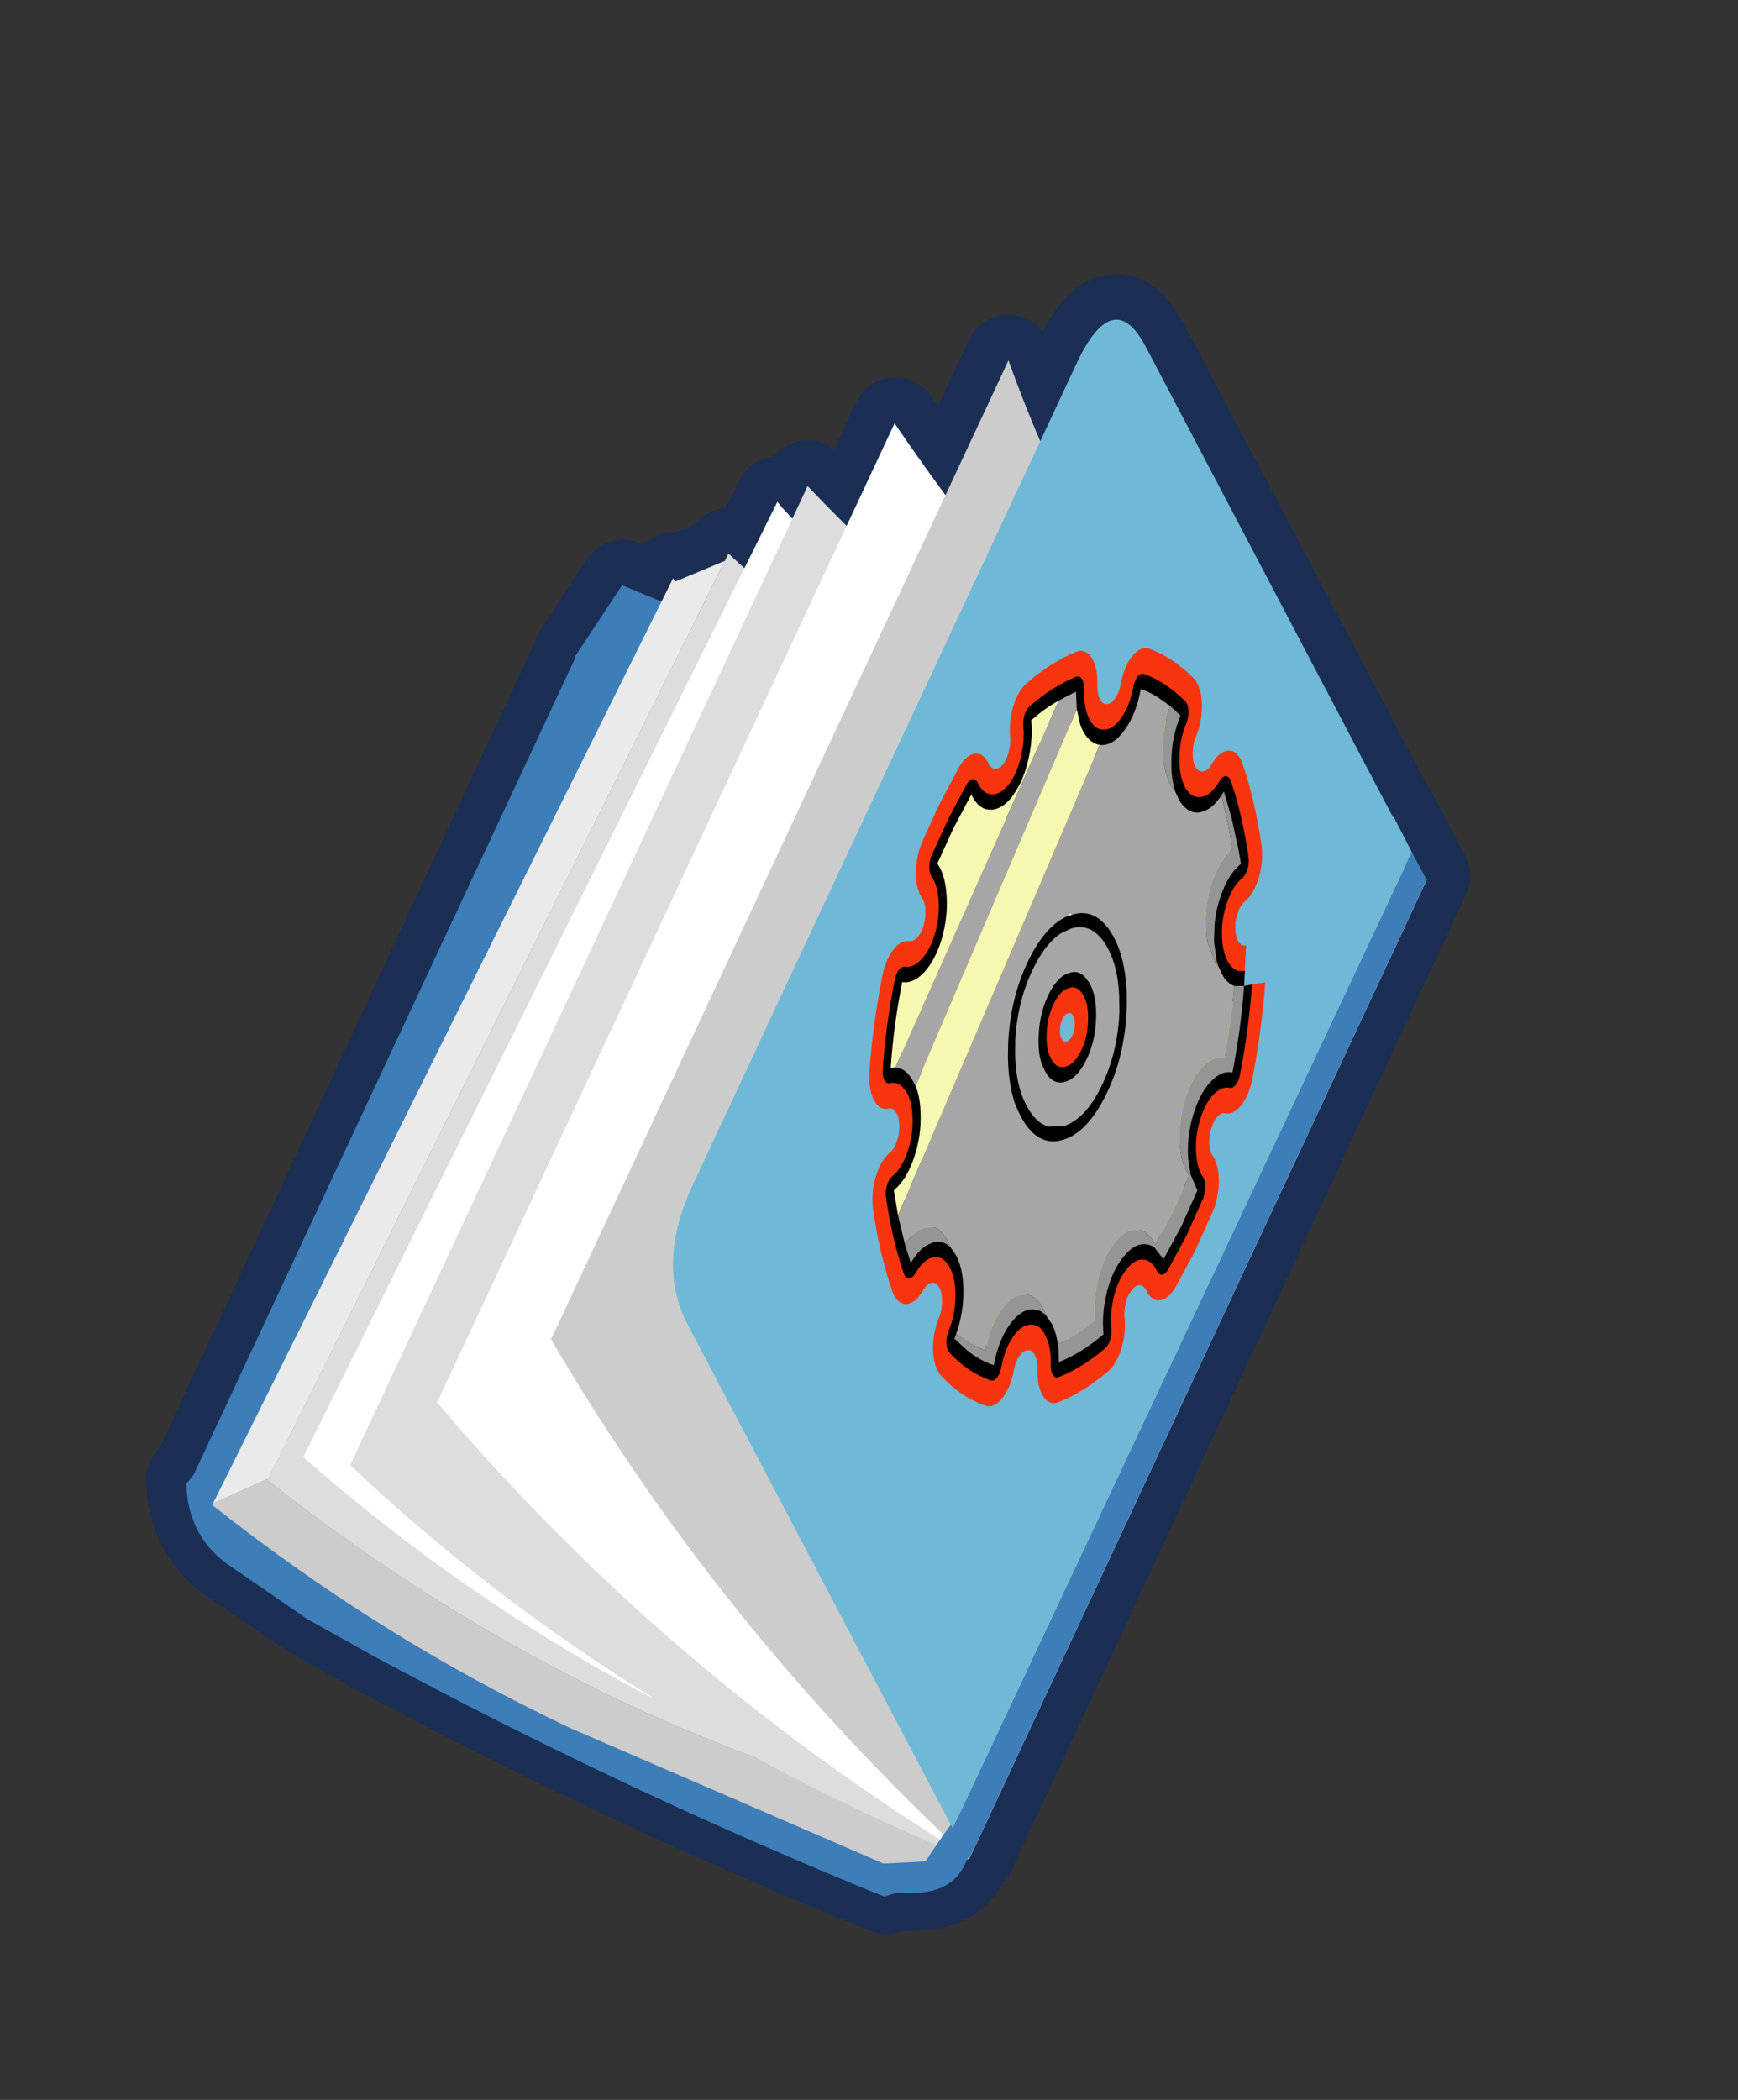 <?xml version="1.0" encoding="UTF-8" standalone="no"?>
<svg xmlns:xlink="http://www.w3.org/1999/xlink" height="53.15px" width="44.0px" xmlns="http://www.w3.org/2000/svg">
  <rect width="100%" height="100%" fill="#333333" stroke="none"/>
  <g transform="matrix(1.0, 0.0, 0.0, 1.0, 5.5, 6.35)">
    <use data-characterId="97" height="149.1" transform="matrix(0.249, 0.116, -0.116, 0.249, 14.227, -3.538)" width="87.85" xlink:href="#shape0"/>
    <use data-characterId="98" height="85.25" transform="matrix(0.413, 0.193, -0.193, 0.413, 14.754, -2.036)" width="48.2" xlink:href="#shape1"/>
    <use data-characterId="66" height="74.3" transform="matrix(0.088, 0.154, -0.103, 0.209, 22.114, 6.228)" width="73.5" xlink:href="#sprite0"/>
  </g>
  <defs>
    <g id="shape0" transform="matrix(1.0, 0.0, 0.0, 1.0, 45.0, 88.85)">
      <path d="M36.5 -51.95 L38.75 -50.25 38.8 -50.2 38.8 -50.15 38.8 49.15 38.65 49.05 38.65 49.15 38.65 49.25 38.65 50.2 Q38.45 53.3 34.0 54.85 L33.2 55.6 30.25 55.75 29.9 55.8 30.05 55.75 Q5.5 56.85 -18.85 55.45 L-25.65 54.95 -34.6 53.5 Q-38.95 52.55 -41.0 48.45 L-41.0 48.35 -40.75 47.3 -40.75 -35.45 -40.8 -35.65 -40.55 -37.25 -39.7 -43.35 -35.75 -43.95 -38.0 49.0 -38.0 49.2 Q-18.75 53.75 0.5 53.8 18.0 53.8 35.45 50.0 L35.55 49.25 35.65 48.75 35.75 48.15 36.0 47.0 36.25 47.25 36.5 -51.95" fill="#3d7db8" fill-rule="evenodd" stroke="none"/>
      <path d="M38.8 -50.15 L38.85 -50.15 38.85 49.2 38.75 49.15 38.75 49.25 38.65 49.25 38.65 49.15 38.65 49.05 38.8 49.15 38.8 -50.15 M-16.25 -63.55 L-16.25 -77.15 -10.45 -71.65 -10.45 3.55 Q-10.5 11.8 -5.3 15.75 L35.95 47.05 35.95 47.0 36.0 47.0 35.75 48.15 Q7.65 38.65 -16.25 22.2 L-16.25 -63.55 M35.55 49.25 L35.45 50.0 Q18.0 53.8 0.5 53.8 -18.75 53.75 -38.0 49.2 L-38.0 49.0 -34.5 44.9 -34.35 44.95 Q-15.1 49.5 4.15 49.55 L17.3 49.05 Q26.3 49.55 35.55 49.25" fill="#cccccc" fill-rule="evenodd" stroke="none"/>
      <path d="M-32.05 -49.45 L-32.05 -50.15 -31.55 -50.0 -30.1 -49.55 -32.3 41.65 Q-13.2 47.2 5.65 48.05 L6.7 48.1 Q-11.35 46.0 -28.1 40.5 L-28.1 -55.6 -28.1 -58.85 -23.25 -57.05 -23.25 31.85 Q4.9 44.8 35.65 48.75 L35.55 49.25 Q26.3 49.55 17.3 49.05 L4.15 49.55 Q-15.1 49.5 -34.35 44.95 L-32.05 -49.45" fill="#dddddd" fill-rule="evenodd" stroke="none"/>
      <path d="M-35.75 -43.95 L-35.7 -45.95 -35.35 -45.8 -32.05 -49.45 -34.35 44.95 -34.5 44.9 -38.0 49.0 -35.75 -43.95" fill="#eaeaea" fill-rule="evenodd" stroke="none"/>
      <path d="M38.75 -50.25 L38.8 -50.25 38.8 -50.2 38.75 -50.25 M-30.1 -49.55 L-29.95 -56.35 -29.45 -56.15 -28.1 -55.6 -28.1 40.5 Q-11.35 46.0 6.7 48.1 L5.65 48.05 Q-13.2 47.2 -32.3 41.65 L-30.1 -49.55 M-23.25 -57.05 L-23.25 -67.5 Q-19.7 -65.4 -16.25 -63.55 L-16.25 22.2 Q7.65 38.65 35.75 48.15 L35.65 48.75 Q4.9 44.8 -23.25 31.85 L-23.25 -57.05" fill="#ffffff" fill-rule="evenodd" stroke="none"/>
      <path d="M-10.45 -71.65 L-10.45 -79.25 Q-10.5 -87.55 -5.3 -83.6 L33.6 -54.1 33.6 -54.15 36.5 -51.95 36.25 47.25 36.0 47.0 35.95 47.0 35.95 47.05 -5.3 15.75 Q-10.5 11.8 -10.45 3.55 L-10.45 -71.65" fill="#6fb9d7" fill-rule="evenodd" stroke="none"/>
      <path d="M-10.45 -71.65 L-10.45 -79.25 Q-10.5 -87.55 -5.3 -83.6 L33.6 -54.1 33.6 -54.15 36.5 -51.95 38.75 -50.25 M38.8 -50.15 L38.85 -50.15 38.85 49.2 38.75 49.15 38.75 49.25 38.65 49.25 38.65 50.2 Q38.45 53.3 34.0 54.85 L33.2 55.6 30.25 55.75 29.9 55.8 30.05 55.75 Q5.5 56.85 -18.85 55.45 L-25.65 54.95 -34.6 53.5 Q-38.95 52.55 -41.0 48.45 L-41.0 48.35 -40.75 47.3 -40.75 -35.45 -40.8 -35.65 -40.55 -37.25 -39.7 -43.35 -35.75 -43.95 -35.7 -45.95 -35.35 -45.8 -32.05 -49.45 -32.05 -50.15 -31.55 -50.0 -30.1 -49.55 -29.95 -56.35 -29.45 -56.15 -28.1 -55.6 -28.1 -58.85 -23.25 -57.05 -23.25 -67.5 Q-19.7 -65.4 -16.25 -63.55 L-16.25 -77.15 -10.45 -71.65 -10.45 3.55 Q-10.5 11.8 -5.3 15.75 L35.95 47.05 35.95 47.0 36.0 47.0" fill="none" stroke="#1b2e54" stroke-linecap="round" stroke-linejoin="round" stroke-width="8.0"/>
    </g>
    <g id="shape1" transform="matrix(1.0, 0.0, 0.0, 1.0, 24.15, 50.95)">
      <path d="M18.55 -26.15 L23.55 -26.15 23.55 29.05 23.75 29.8 22.15 32.0 21.6 32.9 21.45 33.1 21.15 33.45 20.65 33.9 Q4.9 34.7 -10.75 33.8 L-14.9 33.5 -20.3 32.6 Q-22.9 32.05 -24.15 29.55 L-24.15 29.5 -24.0 28.9 -24.0 -21.1 -24.05 -21.2 -23.9 -22.2 -23.35 -25.9 -19.0 -26.1 18.55 -26.1 18.55 -26.15" fill="#3d7db8" fill-rule="evenodd" stroke="none"/>
      <path d="M22.3 -29.4 L24.0 -30.05 24.0 30.05 19.85 32.25 0.9 32.8 Q-10.7 32.75 -22.35 30.0 L-22.35 29.9 -20.2 27.4 -20.15 27.45 Q-8.5 30.2 3.1 30.25 12.7 30.25 22.3 28.35 L22.3 -29.4" fill="#cccccc" fill-rule="evenodd" stroke="none"/>
      <path d="M-18.75 -29.55 L-18.75 -30.0 -18.45 -29.9 Q0.95 -23.8 22.3 -31.15 L22.3 -29.4 22.3 28.35 Q12.7 30.25 3.1 30.25 -8.5 30.2 -20.15 27.45 L-18.75 -29.55" fill="#dddddd" fill-rule="evenodd" stroke="none"/>
      <path d="M-22.35 29.9 L-20.95 -27.45 -20.75 -27.35 -18.75 -29.55 -20.15 27.45 -20.2 27.4 -22.35 29.9" fill="#eaeaea" fill-rule="evenodd" stroke="none"/>
      <path d="M-17.2 -33.6 Q1.95 -25.65 22.35 -31.15 L22.35 28.3 4.0 29.35 Q-7.35 28.8 -18.9 25.45 L-17.5 -33.75 -17.2 -33.6" fill="#ffffff" fill-rule="evenodd" stroke="none"/>
      <path d="M24.0 -30.0 L24.0 30.0 Q2.5 31.0 -16.35 24.75 L-16.35 -35.25 Q5.5 -26.75 24.0 -30.0" fill="#dddddd" fill-rule="evenodd" stroke="none"/>
      <path d="M24.05 -30.05 L24.05 29.95 Q4.4 27.75 -13.45 19.55 L-13.45 -40.45 Q9.75 -26.7 24.05 -30.05" fill="#ffffff" fill-rule="evenodd" stroke="none"/>
      <path d="M24.05 -30.0 L24.05 30.0 Q6.0 24.2 -9.2 13.7 L-9.2 -46.3 Q6.45 -30.5 24.05 -30.0" fill="#cccccc" fill-rule="evenodd" stroke="none"/>
      <path d="M18.65 34.0 L19.6 33.7 20.15 33.05 21.15 32.25 Q21.8 31.9 21.9 31.25 22.2 28.95 22.8 26.65 L23.6 26.8 Q24.05 28.0 23.95 30.6 23.8 33.2 18.65 34.0" fill="#3d7db8" fill-rule="evenodd" stroke="none"/>
      <path d="M22.65 -31.05 L24.05 -30.0 24.05 30.0 22.5 28.85 22.65 -31.05" fill="#3d7db8" fill-rule="evenodd" stroke="none"/>
      <path d="M22.5 28.85 L22.3 28.7 -2.6 9.8 Q-5.75 7.45 -5.7 2.45 L-5.7 -47.55 Q-5.75 -52.6 -2.6 -50.2 L20.9 -32.35 20.9 -32.4 22.65 -31.05 22.5 28.85" fill="#6fb9d7" fill-rule="evenodd" stroke="none"/>
    </g>
    <g id="sprite0" transform="matrix(1.0, 0.0, 0.0, 1.0, 37.1, 3.65)">
      <use data-characterId="65" height="74.3" transform="matrix(1.0, 0.0, 0.0, 1.0, -37.1, -3.65)" width="73.5" xlink:href="#shape2"/>
    </g>
    <g id="shape2" transform="matrix(1.0, 0.0, 0.0, 1.0, 37.1, 3.65)">
      <path d="M3.45 37.3 Q5.05 35.7 5.05 33.5 5.05 31.25 3.45 29.7 1.85 28.1 -0.35 28.1 -2.6 28.1 -4.15 29.7 -5.75 31.25 -5.75 33.5 -5.75 35.7 -4.15 37.3 -2.6 38.9 -0.35 38.9 1.85 38.9 3.45 37.3 M23.8 10.7 Q26.55 13.8 28.6 17.65 26.7 18.75 25.9 20.8 25.1 22.85 25.8 25.0 26.45 27.05 28.25 28.25 30.0 29.45 32.15 29.3 L32.4 33.5 32.15 37.65 Q30.0 37.5 28.25 38.7 26.45 39.9 25.8 42.0 25.1 44.1 25.9 46.2 26.7 48.2 28.6 49.35 26.55 53.2 23.8 56.25 22.2 54.7 19.95 54.55 17.65 54.35 15.8 55.75 13.85 57.15 13.35 59.5 12.85 61.75 14.0 63.85 10.05 65.85 5.9 66.6 5.65 64.25 3.85 62.65 2.05 61.0 -0.35 61.0 -2.8 61.0 -4.6 62.65 -6.35 64.25 -6.6 66.65 -10.85 65.8 -14.75 63.85 -13.6 61.75 -14.1 59.5 -14.6 57.15 -16.55 55.75 -18.4 54.35 -20.65 54.55 -22.9 54.7 -24.55 56.25 -27.3 53.2 -29.3 49.35 -27.45 48.2 -26.65 46.2 -25.85 44.1 -26.5 42.0 -27.2 39.9 -29.0 38.7 -30.75 37.5 -32.9 37.65 L-33.1 33.5 -32.9 29.3 Q-30.75 29.45 -29.0 28.25 -27.2 27.05 -26.5 25.0 -25.85 22.85 -26.65 20.8 -27.45 18.75 -29.3 17.65 -27.3 13.8 -24.55 10.7 -22.9 12.25 -20.65 12.45 -18.4 12.6 -16.55 11.25 -14.6 9.85 -14.1 7.5 -13.6 5.2 -14.75 3.15 -10.8 1.2 -6.6 0.35 -6.35 2.75 -4.55 4.35 -2.8 5.95 -0.35 6.0 2.05 5.95 3.85 4.35 5.65 2.75 5.9 0.35 10.05 1.2 14.0 3.15 12.85 5.2 13.35 7.5 13.85 9.85 15.8 11.25 17.65 12.6 19.95 12.45 22.2 12.25 23.8 10.7" fill="#f8350f" fill-rule="evenodd" stroke="none"/>
      <path d="M23.8 10.7 Q22.2 12.25 19.95 12.45 17.65 12.6 15.8 11.25 13.85 9.85 13.35 7.5 12.85 5.2 14.0 3.15 10.05 1.2 5.9 0.35 5.65 2.75 3.85 4.35 2.05 5.95 -0.35 6.0 -2.8 5.95 -4.55 4.35 -6.35 2.75 -6.6 0.35 -10.8 1.2 -14.75 3.15 -13.6 5.2 -14.1 7.5 -14.6 9.85 -16.55 11.25 -18.4 12.6 -20.65 12.45 -22.9 12.25 -24.55 10.7 -27.3 13.8 -29.3 17.65 -27.45 18.75 -26.65 20.8 -25.85 22.85 -26.5 25.0 -27.2 27.05 -29.0 28.25 -30.75 29.45 -32.9 29.3 L-33.1 33.5 -32.9 37.65 Q-30.75 37.5 -29.0 38.7 -27.2 39.9 -26.5 42.0 -25.85 44.1 -26.65 46.2 -27.45 48.2 -29.3 49.35 -27.3 53.2 -24.55 56.25 -22.9 54.7 -20.65 54.55 -18.4 54.35 -16.55 55.75 -14.6 57.15 -14.1 59.5 -13.6 61.75 -14.75 63.85 -10.85 65.8 -6.6 66.65 -6.35 64.25 -4.6 62.65 -2.8 61.0 -0.35 61.0 2.05 61.0 3.85 62.65 5.65 64.25 5.9 66.6 10.05 65.85 14.0 63.85 12.85 61.75 13.35 59.5 13.85 57.15 15.8 55.75 17.65 54.35 19.95 54.55 22.2 54.7 23.8 56.25 26.55 53.2 28.6 49.35 26.7 48.2 25.9 46.2 25.1 44.1 25.8 42.0 26.45 39.9 28.25 38.7 30.0 37.5 32.15 37.65 L32.4 33.5 32.15 29.3 Q30.0 29.45 28.25 28.25 26.45 27.05 25.8 25.0 25.1 22.85 25.9 20.8 26.7 18.75 28.6 17.65 26.55 13.8 23.8 10.7 M3.45 37.3 Q1.85 38.9 -0.35 38.9 -2.6 38.9 -4.15 37.3 -5.75 35.7 -5.75 33.5 -5.75 31.25 -4.15 29.7 -2.6 28.1 -0.35 28.1 1.85 28.1 3.45 29.7 5.05 31.25 5.05 33.5 5.05 35.7 3.45 37.3 Z" fill="none" stroke="#f8350f" stroke-linecap="butt" stroke-linejoin="round" stroke-width="8.0"/>
      <path d="M23.8 10.7 Q26.55 13.8 28.6 17.65 26.7 18.75 25.9 20.8 25.1 22.85 25.8 25.0 26.45 27.05 28.25 28.25 30.0 29.45 32.15 29.3 L32.4 33.5 32.15 37.65 Q30.0 37.5 28.25 38.7 26.45 39.9 25.8 42.0 25.1 44.1 25.9 46.2 26.7 48.2 28.6 49.35 26.55 53.2 23.8 56.25 22.2 54.7 19.95 54.55 17.65 54.35 15.8 55.75 13.85 57.15 13.35 59.5 12.85 61.75 14.0 63.85 10.05 65.85 5.9 66.6 5.65 64.25 3.85 62.65 2.05 61.0 -0.35 61.0 -2.8 61.0 -4.6 62.65 -6.35 64.25 -6.6 66.65 -10.85 65.8 -14.75 63.85 -13.6 61.75 -14.1 59.5 -14.6 57.15 -16.55 55.75 -18.4 54.35 -20.65 54.55 -22.9 54.7 -24.55 56.25 -27.3 53.2 -29.3 49.35 -27.45 48.2 -26.65 46.2 -25.85 44.1 -26.5 42.0 -27.2 39.9 -29.0 38.7 -30.75 37.5 -32.9 37.65 L-33.1 33.5 -32.9 29.3 Q-30.75 29.45 -29.0 28.25 -27.2 27.05 -26.5 25.0 -25.85 22.85 -26.65 20.8 -27.45 18.75 -29.3 17.65 -27.3 13.8 -24.55 10.7 -22.9 12.25 -20.65 12.45 -18.4 12.6 -16.55 11.25 -14.6 9.85 -14.1 7.5 -13.6 5.2 -14.75 3.15 -10.8 1.2 -6.6 0.35 -6.35 2.75 -4.55 4.35 -2.8 5.95 -0.35 6.0 2.05 5.95 3.85 4.35 5.65 2.75 5.9 0.35 10.05 1.2 14.0 3.15 12.85 5.2 13.35 7.5 13.85 9.85 15.8 11.25 17.65 12.6 19.95 12.45 22.2 12.25 23.8 10.7 M3.45 37.3 Q5.05 35.7 5.05 33.5 5.05 31.25 3.45 29.7 1.85 28.1 -0.35 28.1 -2.6 28.1 -4.15 29.7 -5.75 31.25 -5.75 33.5 -5.75 35.7 -4.15 37.3 -2.6 38.9 -0.35 38.9 1.85 38.9 3.45 37.3 M6.55 26.6 Q9.4 29.5 9.4 33.5 9.4 37.5 6.55 40.4 3.65 43.25 -0.35 43.25 -4.4 43.25 -7.25 40.4 -10.1 37.5 -10.1 33.5 -10.1 29.5 -7.25 26.6 -4.4 23.75 -0.35 23.75 3.65 23.75 6.55 26.6 M10.75 33.5 Q10.75 28.9 7.5 25.65 4.2 22.35 -0.35 22.35 -4.95 22.35 -8.2 25.65 -11.45 28.9 -11.45 33.5 -11.45 38.1 -8.2 41.35 -4.95 44.6 -0.35 44.6 4.2 44.6 7.5 41.35 10.75 38.1 10.75 33.5" fill="#f7f619" fill-rule="evenodd" stroke="none"/>
      <path d="M23.8 10.7 Q22.2 12.25 19.95 12.45 17.65 12.6 15.8 11.25 13.85 9.85 13.35 7.5 12.85 5.2 14.0 3.15 10.05 1.2 5.9 0.35 5.65 2.75 3.85 4.35 2.05 5.95 -0.35 6.0 -2.8 5.95 -4.55 4.35 -6.35 2.75 -6.6 0.35 -10.8 1.2 -14.75 3.15 -13.6 5.2 -14.1 7.5 -14.6 9.85 -16.55 11.25 -18.4 12.6 -20.65 12.45 -22.9 12.25 -24.55 10.7 -27.3 13.8 -29.3 17.65 -27.45 18.75 -26.65 20.8 -25.85 22.85 -26.5 25.0 -27.2 27.05 -29.0 28.25 -30.75 29.45 -32.9 29.3 L-33.1 33.5 -32.9 37.65 Q-30.75 37.5 -29.0 38.7 -27.2 39.9 -26.5 42.0 -25.85 44.1 -26.65 46.2 -27.45 48.2 -29.3 49.35 -27.3 53.2 -24.55 56.25 -22.9 54.7 -20.65 54.55 -18.4 54.35 -16.55 55.75 -14.6 57.15 -14.1 59.5 -13.6 61.75 -14.75 63.85 -10.85 65.8 -6.6 66.65 -6.35 64.25 -4.6 62.65 -2.8 61.0 -0.35 61.0 2.05 61.0 3.85 62.65 5.65 64.25 5.9 66.6 10.05 65.85 14.0 63.85 12.85 61.75 13.35 59.5 13.85 57.15 15.8 55.75 17.65 54.35 19.95 54.55 22.2 54.7 23.8 56.25 26.55 53.2 28.6 49.35 26.7 48.2 25.9 46.2 25.1 44.1 25.8 42.0 26.45 39.9 28.25 38.7 30.0 37.5 32.15 37.65 L32.4 33.5 32.15 29.3 Q30.0 29.45 28.25 28.25 26.45 27.05 25.8 25.0 25.1 22.85 25.9 20.8 26.7 18.75 28.6 17.65 26.55 13.8 23.8 10.7" fill="none" stroke="#000000" stroke-linecap="butt" stroke-linejoin="round" stroke-width="3.0"/>
      <path d="M3.45 37.3 Q1.85 38.9 -0.35 38.9 -2.6 38.9 -4.15 37.3 -5.75 35.7 -5.75 33.5 -5.75 31.25 -4.15 29.7 -2.6 28.1 -0.35 28.1 1.85 28.1 3.45 29.7 5.05 31.25 5.05 33.5 5.05 35.7 3.45 37.3 M10.75 33.5 Q10.75 38.1 7.5 41.35 4.2 44.6 -0.35 44.6 -4.95 44.6 -8.2 41.35 -11.45 38.1 -11.45 33.5 -11.45 28.9 -8.2 25.65 -4.95 22.35 -0.35 22.35 4.2 22.35 7.5 25.65 10.75 28.9 10.75 33.5 Z" fill="none" stroke="#000000" stroke-linecap="butt" stroke-linejoin="round" stroke-width="3.0"/>
      <path d="M-8.6 26.1 L-8.65 26.1 -8.6 26.1 M-25.95 22.85 L-26.2 22.85 -25.95 22.85" fill="#f7f619" fill-rule="evenodd" stroke="none"/>
      <path d="M18.3 12.35 L17.55 12.45 17.7 12.2 18.3 12.35" fill="#d8901f" fill-rule="evenodd" stroke="none"/>
      <path d="M-16.85 11.45 L-12.2 65.0 -14.75 63.85 Q-13.6 61.75 -14.1 59.5 -14.6 57.15 -16.55 55.75 -17.85 54.75 -19.35 54.6 L-23.1 11.75 -21.4 12.35 -20.65 12.45 Q-18.6 12.55 -16.85 11.45 M-8.65 26.1 L-8.65 25.7 -8.2 25.65 -8.6 26.1 -8.65 26.1 M-25.95 22.85 L-26.2 22.85 -25.95 22.85 -23.85 55.7 -24.55 56.25 -25.45 55.2 Q-27.65 52.55 -29.3 49.35 -27.45 48.2 -26.65 46.2 -25.85 44.1 -26.5 42.0 -27.2 39.9 -29.0 38.7 -30.75 37.5 -32.9 37.65 L-33.1 33.5 -32.9 29.3 Q-30.75 29.45 -29.0 28.25 -27.2 27.05 -26.5 25.0 -26.2 23.9 -26.2 22.85 -26.25 21.8 -26.65 20.8 -27.45 18.75 -29.3 17.65 -28.1 15.3 -26.55 13.25 L-25.95 22.85" fill="#f6f8b1" fill-rule="evenodd" stroke="none"/>
      <path d="M22.3 11.8 Q24.5 14.45 26.2 17.65 24.3 18.75 23.5 20.8 22.7 22.85 23.4 25.0 24.05 27.05 25.85 28.25 27.6 29.45 29.75 29.3 L30.0 33.5 29.75 37.65 Q27.6 37.5 25.85 38.7 24.05 39.9 23.4 42.0 22.7 44.1 23.5 46.2 24.3 48.2 26.2 49.35 24.5 52.55 22.3 55.2 21.25 54.65 19.95 54.55 L18.45 54.65 18.25 54.65 17.55 54.55 16.95 54.55 Q15.15 54.55 13.7 55.55 L13.4 55.75 Q11.45 57.15 10.95 59.5 10.45 61.75 11.6 63.85 L8.7 65.15 5.8 66.1 Q5.4 64.05 3.85 62.65 2.05 61.0 -0.35 61.0 L-1.55 61.1 -2.75 61.0 Q-4.3 61.0 -5.55 61.6 -6.3 62.0 -7.0 62.65 -8.55 64.05 -8.9 66.1 L-12.2 65.0 -16.85 11.45 -16.55 11.25 Q-14.6 9.85 -14.1 7.5 -13.6 5.2 -14.75 3.15 -12.8 2.15 -10.75 1.5 L-8.9 0.9 Q-8.55 2.95 -6.95 4.35 -5.2 5.95 -2.75 6.0 L-1.55 5.9 -0.35 6.0 Q1.8 5.95 3.45 4.7 L3.85 4.35 Q5.4 2.95 5.8 0.9 L9.05 2.0 11.6 3.15 Q10.45 5.2 10.95 7.5 11.4 9.7 13.15 11.05 L13.4 11.25 14.75 12.0 17.55 12.45 18.3 12.35 19.95 12.45 Q21.25 12.35 22.3 11.8 M-8.65 26.1 Q-11.45 29.25 -11.45 33.5 -11.45 38.1 -8.2 41.35 L-7.2 42.25 Q-5.2 43.85 -2.75 44.4 L-1.55 44.55 -0.35 44.6 Q3.65 44.6 6.7 42.1 L7.5 41.35 Q10.75 38.1 10.75 33.5 10.75 28.9 7.5 25.65 6.4 24.5 5.1 23.8 2.65 22.35 -0.35 22.35 L-1.55 22.4 -2.75 22.6 Q-5.85 23.25 -8.2 25.65 L-8.65 25.7 -8.65 26.1 M5.05 33.5 Q5.05 31.25 3.45 29.7 1.85 28.1 -0.35 28.1 L-1.55 28.25 Q-3.05 28.55 -4.15 29.7 -5.75 31.25 -5.75 33.5 -5.75 35.7 -4.15 37.3 -3.05 38.45 -1.55 38.8 L-0.35 38.9 Q1.85 38.9 3.45 37.3 5.05 35.7 5.05 33.5 M4.4 25.0 L5.25 25.55 6.55 26.6 Q9.4 29.5 9.4 33.5 9.4 37.5 6.55 40.4 L4.3 42.1 Q2.2 43.25 -0.35 43.25 -4.4 43.25 -7.25 40.4 L-7.4 40.3 Q-10.1 37.45 -10.1 33.5 -10.1 30.45 -8.45 28.05 L-7.25 26.6 Q-4.4 23.75 -0.35 23.75 2.25 23.75 4.4 25.0 M-23.1 11.75 L-19.35 54.6 -20.65 54.55 -21.35 54.65 Q-22.75 54.9 -23.85 55.7 L-25.95 22.85 -26.55 13.25 -25.45 11.8 -24.55 10.7 -23.1 11.75" fill="#a6a6a6" fill-rule="evenodd" stroke="none"/>
      <path d="M22.3 55.2 Q24.5 52.55 26.2 49.35 24.3 48.2 23.5 46.2 22.7 44.1 23.4 42.0 24.05 39.9 25.85 38.7 27.6 37.5 29.75 37.65 L30.0 33.5 29.75 29.3 Q27.6 29.45 25.85 28.25 24.05 27.05 23.4 25.0 22.7 22.85 23.5 20.8 24.3 18.75 26.2 17.65 24.5 14.45 22.3 11.8 L23.8 10.7 Q26.55 13.8 28.6 17.65 26.7 18.75 25.9 20.8 25.1 22.85 25.8 25.0 26.45 27.05 28.25 28.25 L29.9 29.05 32.15 29.3 32.4 33.5 32.15 37.65 29.9 37.9 Q29.05 38.15 28.25 38.7 26.45 39.9 25.8 42.0 25.1 44.1 25.9 46.2 26.7 48.2 28.6 49.35 26.55 53.2 23.8 56.25 23.1 55.6 22.3 55.2 M17.55 12.45 L14.75 12.0 13.4 11.25 13.15 11.05 Q11.4 9.7 10.95 7.5 10.45 5.2 11.6 3.15 L9.05 2.0 5.8 0.9 5.9 0.35 8.95 1.15 12.4 2.4 14.0 3.1 14.0 3.15 Q12.85 5.2 13.35 7.5 13.65 9.0 14.6 10.1 L15.8 11.25 17.7 12.2 17.55 12.45 M-1.55 5.9 L-2.75 6.0 Q-5.2 5.95 -6.95 4.35 -8.55 2.95 -8.9 0.9 L-6.6 0.35 Q-6.35 2.75 -4.55 4.35 -3.25 5.55 -1.55 5.9 M-8.9 66.1 Q-8.55 64.05 -7.0 62.65 -6.3 62.0 -5.55 61.6 -4.3 61.0 -2.75 61.0 L-1.55 61.1 Q-3.25 61.4 -4.6 62.65 L-5.35 63.5 Q-6.4 64.85 -6.6 66.65 L-8.9 66.1 M5.8 66.1 L8.7 65.15 11.6 63.85 Q10.45 61.75 10.95 59.5 11.45 57.15 13.4 55.75 L13.7 55.55 Q15.15 54.55 16.95 54.55 L17.55 54.55 18.25 54.65 17.0 55.05 15.8 55.75 Q14.55 56.65 13.9 57.95 13.55 58.65 13.35 59.5 12.85 61.75 14.0 63.85 11.45 65.15 8.8 65.9 L5.9 66.6 5.8 66.1" fill="#959595" fill-rule="evenodd" stroke="none"/>
    </g>
  </defs>
</svg>

